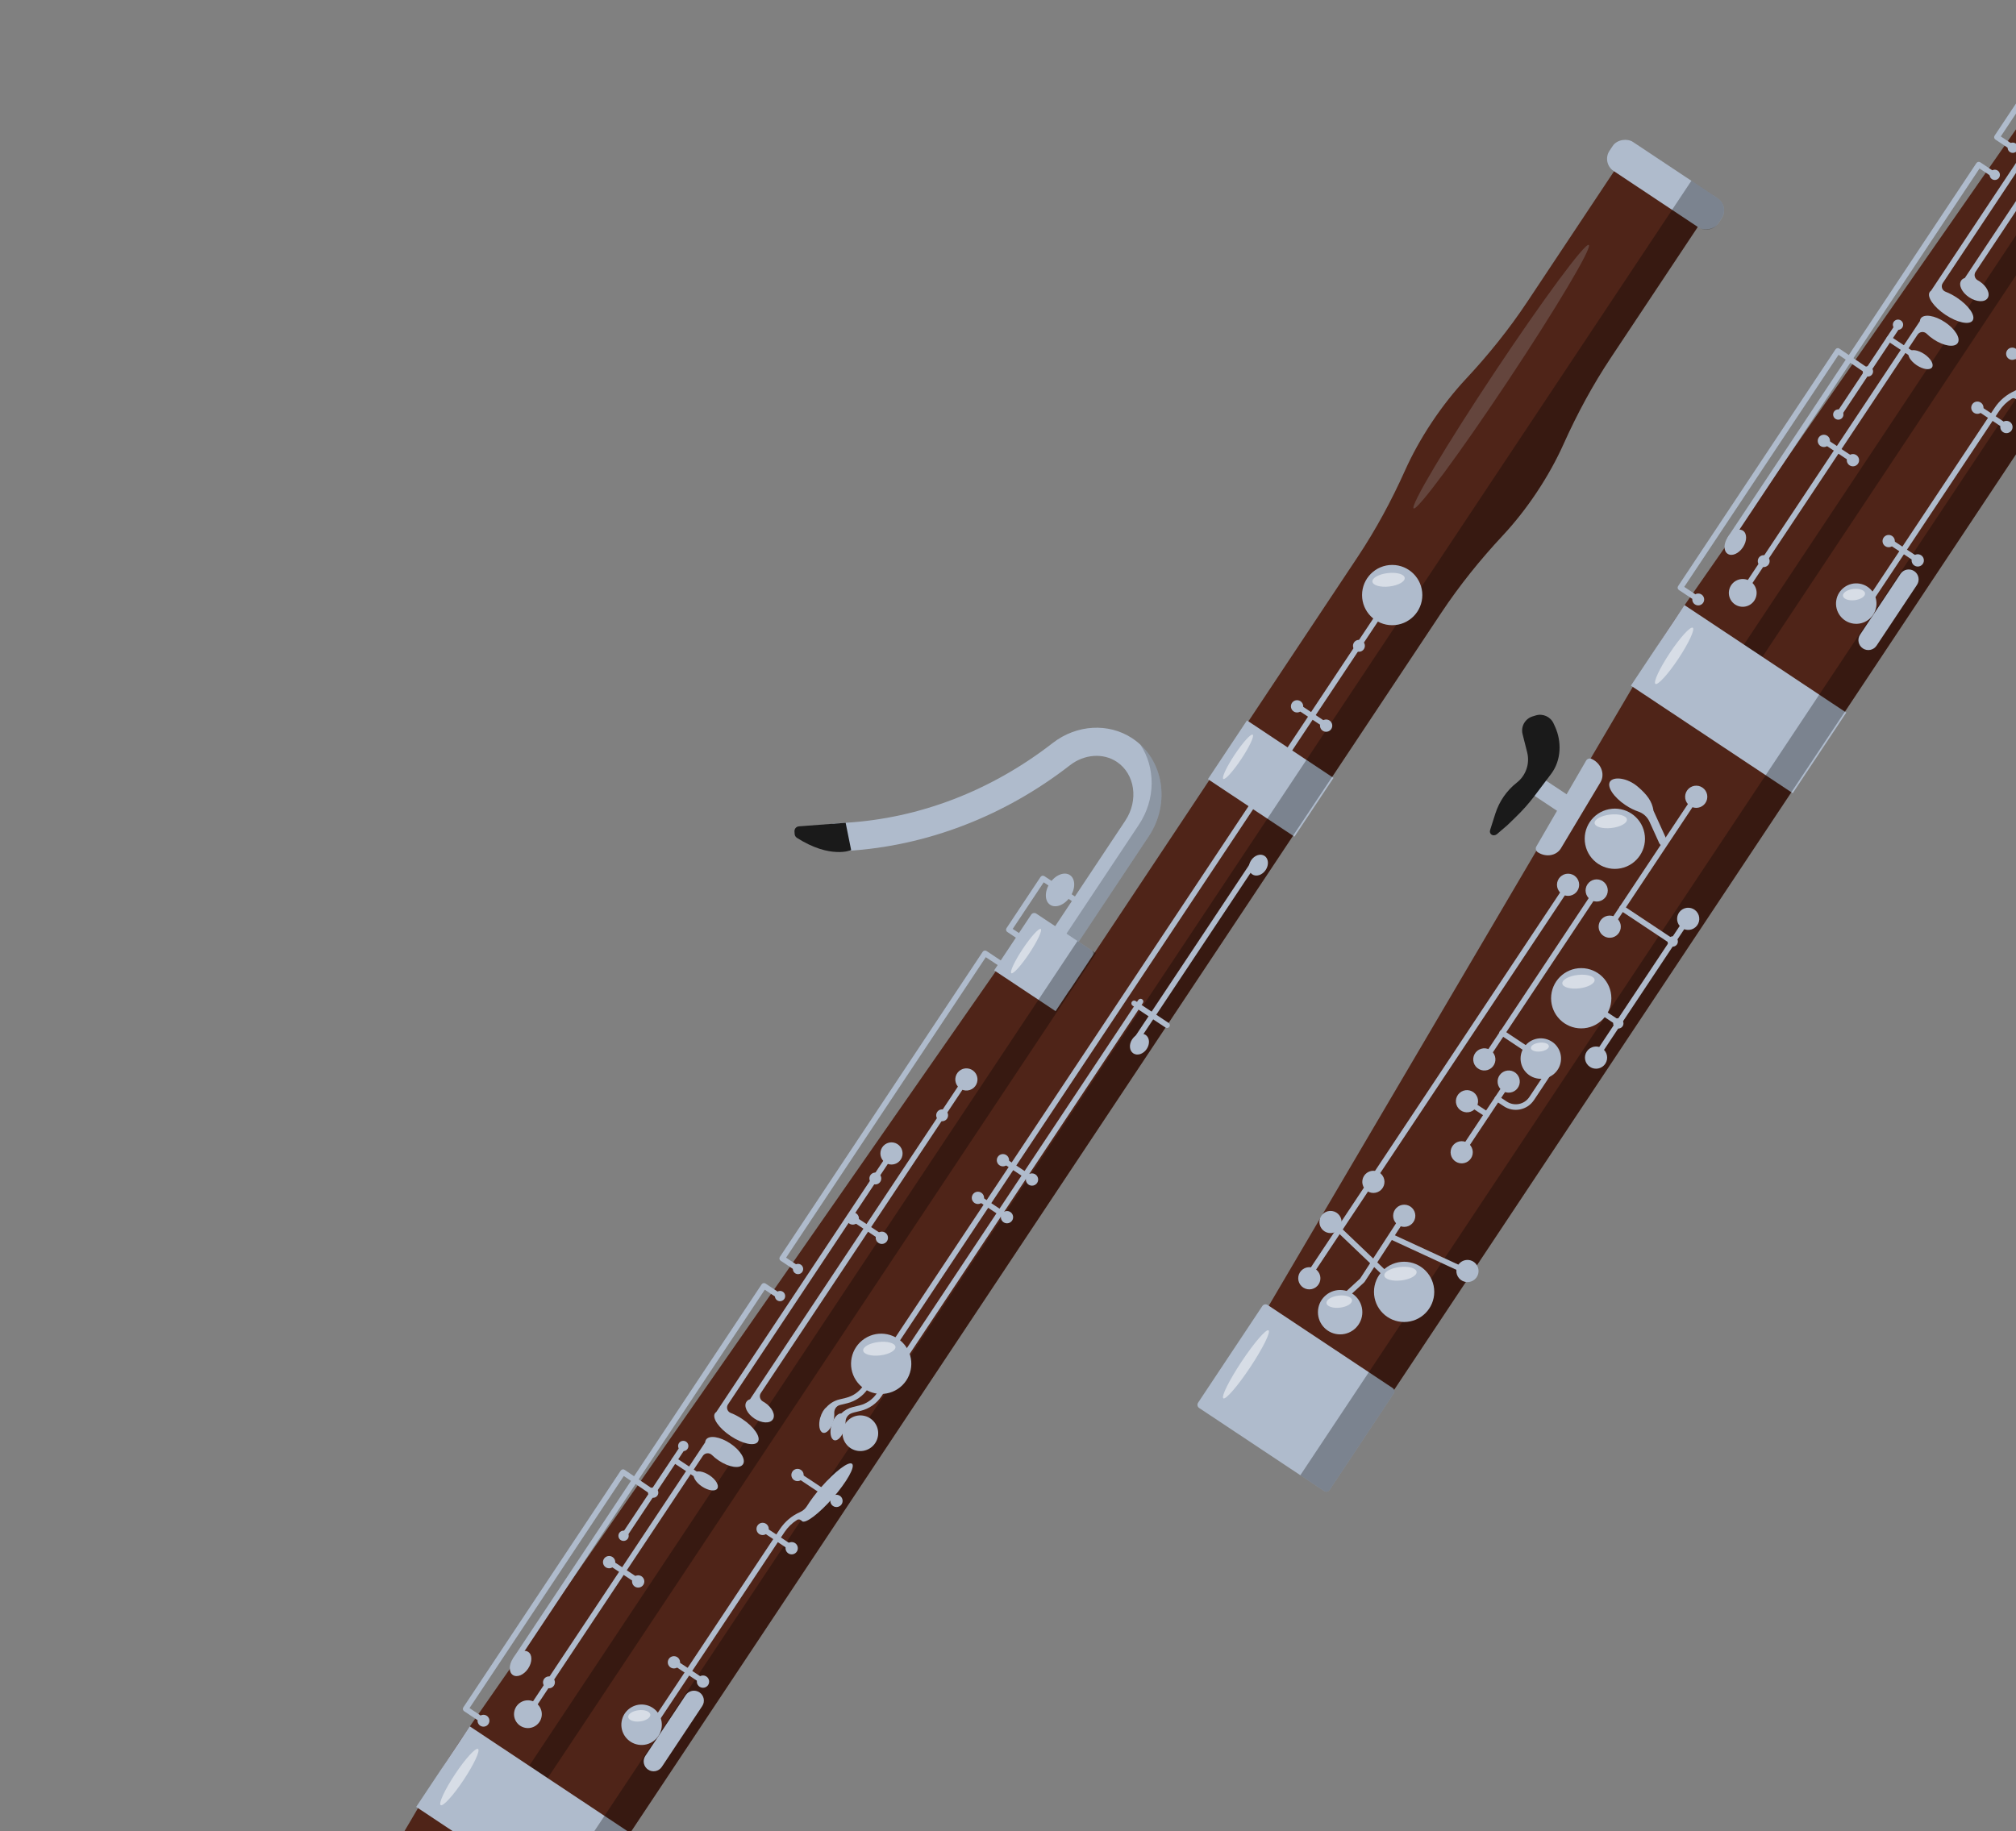<?xml version="1.0" encoding="UTF-8"?>
<svg xmlns="http://www.w3.org/2000/svg" xmlns:xlink="http://www.w3.org/1999/xlink" viewBox="0 0 657.6 597.49">
  <rect x="0" y="0" width="657.6" height="597.49" fill="#808080" stroke="none"/>
  <defs>
    <style>
      .cls-1 {
        isolation: isolate;
      }

      .cls-2 {
        opacity: .3;
      }

      .cls-2, .cls-3, .cls-4, .cls-5, .cls-6, .cls-7, .cls-8, .cls-9 {
        stroke-width: 0px;
      }

      .cls-3 {
        fill: #fff;
        opacity: .5;
      }

      .cls-4 {
        fill: #1a1a1a;
      }

      .cls-5 {
        fill: none;
      }

      .cls-6, .cls-7 {
        opacity: .2;
      }

      .cls-7 {
        fill: #bdccd4;
      }

      .cls-10 {
        clip-path: url(#clippath);
      }

      .cls-11 {
        mix-blend-mode: overlay;
      }

      .cls-8 {
        fill: #afbbcc;
      }

      .cls-9 {
        fill: #4f2418;
      }
    </style>
    <clipPath id="clippath">
      <rect class="cls-5" y="0" width="657.6" height="597.49" rx="20.47" ry="20.47"/>
    </clipPath>
  </defs>
  <g class="cls-1">
    <g id="Layer_2" data-name="Layer 2">
      <g id="Camada_1" data-name="Camada 1">
        <g class="cls-11">
          <g class="cls-10">
            <g>
              <g>
                <path class="cls-8" d="m350.37,309.48l24.34-36.63c7.22-10.86,4.83-25.2-5.33-31.95-7.75-5.15-18.21-4.54-26.01,1.52-20.04,15.56-43.39,24.56-67.54,26.01l-3.5.21c-2.53.15-4.46,2.33-4.31,4.86h0c.15,2.53,2.33,4.46,4.86,4.31l3.5-.21c12.88-.78,25.68-3.58,38.02-8.33,12.32-4.74,23.97-11.34,34.6-19.6,4.68-3.64,10.83-4.09,15.29-1.12,5.94,3.95,7.18,12.57,2.76,19.21l-24.34,36.63,7.65,5.08Z"/>
                <path class="cls-4" d="m275.84,268.43l1.8,8.92s-6.75,2.98-17.7-4.01c-.42-.27-.69-.72-.73-1.22l-.06-.86c-.06-.85.58-1.59,1.44-1.66l15.26-1.17Z"/>
                <path class="cls-6" d="m347.15,305.7l24.34-36.63c5.54-8.34,5.42-18.72.47-26.15,7.94,7.31,9.32,20.05,2.75,29.93l-24.34,36.63-7.65-5.08.75-1.14,3.68,2.44Z"/>
              </g>
              <g>
                <path class="cls-9" d="m16.7,793.36l16.39,10.89,318.46-479.16-22.19-14.75-175.39,251.86c-5.71,8.2-11.1,16.61-16.16,25.22l-15.35,26.09-17.56,29.87-88.21,149.99Z"/>
                <path class="cls-9" d="m30.32,802.41l27.31,18.15L470.11,199.94c5.95-8.95,12.69-17.33,20.05-25.21,3.84-4.12,7.62-8.88,11.13-14.16s6.44-10.6,8.74-15.74c4.41-9.83,9.53-19.3,15.48-28.24l30.44-45.8-27.31-18.15-30.44,45.8c-5.95,8.95-12.69,17.33-20.05,25.21-3.84,4.12-7.62,8.88-11.13,14.16-3.51,5.28-6.44,10.6-8.74,15.74-4.41,9.83-9.53,19.3-15.48,28.24L30.32,802.41Z"/>
                <rect class="cls-8" x="402.98" y="237.06" width="23.02" height="33.89" transform="translate(855.47 49.4) rotate(123.61)"/>
                <path class="cls-8" d="m330.37,301.63h21.81v24.06h-21.81c-.67,0-1.21-.54-1.21-1.21v-21.64c0-.67.54-1.21,1.21-1.21Z" transform="translate(790.47 203.55) rotate(123.61)"/>
                <rect class="cls-8" x="537.6" y="38.86" width="11.38" height="42.68" rx="4.75" ry="4.75" transform="translate(192.43 479.36) rotate(-56.39)"/>
                <rect class="cls-2" x="95.86" y="444.03" width="332.94" height="7.24" transform="translate(780.36 476.96) rotate(123.61)"/>
                <rect class="cls-8" x="155.1" y="562.21" width="31.56" height="63.38" transform="translate(760.09 780.33) rotate(123.61)"/>
                <path class="cls-2" d="m27.92,847.09l7.79,5.18c.58.38,1.35.23,1.74-.35l20.95-31.52c.24-.36.27-.79.11-1.17L470.11,199.94c5.95-8.95,12.69-17.33,20.05-25.21,3.84-4.12,7.62-8.88,11.13-14.16s6.44-10.6,8.74-15.74c4.41-9.83,9.53-19.3,15.48-28.24l28.29-42.57.17.11c2.18,1.45,5.13.86,6.58-1.33l1.04-1.57c1.45-2.18.86-5.13-1.33-6.58l-8.54-5.68L27.92,847.09Z"/>
              </g>
              <circle class="cls-8" cx="287.44" cy="444.93" r="9.83" transform="translate(-196.9 230.45) rotate(-33.25)"/>
              <circle class="cls-8" cx="172.2" cy="559.21" r="4.53" transform="translate(-412.9 564.52) rotate(-73.4)"/>
              <path class="cls-8" d="m228.99,484.98c2.08,1.38,4.32,1.69,4.99.67.67-1.01-.47-2.95-2.55-4.34-2.08-1.38-4.32-1.69-4.99-.67-.67,1.01.47,2.95,2.55,4.34Z"/>
              <path class="cls-8" d="m221.94,473.15c.77.51,1.82.3,2.33-.47.51-.77.3-1.82-.47-2.33-.77-.51-1.82-.3-2.33.47-.51.77-.3,1.82.47,2.33Z"/>
              <path class="cls-8" d="m253.51,424.24c.77.51,1.82.3,2.33-.47.51-.77.3-1.82-.47-2.33-.77-.51-1.82-.3-2.33.47-.51.77-.3,1.82.47,2.33Z"/>
              <path class="cls-8" d="m259.38,415.41c.77.51,1.82.3,2.33-.47.51-.77.3-1.82-.47-2.33-.77-.51-1.82-.3-2.33.47-.51.77-.3,1.82.47,2.33Z"/>
              <path class="cls-8" d="m284.45,386.1c.89.59,2.1.35,2.69-.54.59-.89.35-2.1-.54-2.69-.89-.59-2.1-.35-2.69.54s-.35,2.1.54,2.69Z"/>
              <path class="cls-8" d="m306.24,365.48c.89.59,2.1.35,2.69-.54.59-.89.35-2.1-.54-2.69-.89-.59-2.1-.35-2.69.54-.59.89-.35,2.1.54,2.69Z"/>
              <circle class="cls-8" cx="443.27" cy="210.7" r="1.94"/>
              <path class="cls-8" d="m177.99,550.48c.89.59,2.1.35,2.69-.54.59-.89.35-2.1-.54-2.69-.89-.59-2.1-.35-2.69.54-.59.89-.35,2.1.54,2.69Z"/>
              <path class="cls-8" d="m156.63,563c.89.59,2.1.35,2.69-.54s.35-2.1-.54-2.69c-.89-.59-2.1-.35-2.69.54-.59.89-.35,2.1.54,2.69Z"/>
              <path class="cls-8" d="m212.13,488.37c.77.51,1.82.3,2.33-.47.51-.77.3-1.82-.47-2.33-.77-.51-1.82-.3-2.33.47-.51.77-.3,1.82.47,2.33Z"/>
              <path class="cls-8" d="m202.47,502.45c.77.51,1.82.3,2.33-.47.51-.77.3-1.82-.47-2.33-.77-.51-1.82-.3-2.33.47-.51.77-.3,1.82.47,2.33Z"/>
              <ellipse class="cls-8" cx="345.77" cy="290.33" rx="5.82" ry="3.99" transform="translate(-87.42 417.6) rotate(-56.39)"/>
              <circle class="cls-8" cx="290.79" cy="376.33" r="3.62" transform="translate(-164.93 240.31) rotate(-35.69)"/>
              <circle class="cls-8" cx="315.22" cy="352.19" r="3.62" transform="translate(-153.78 293.58) rotate(-41.05)"/>
              <ellipse class="cls-8" cx="410.48" cy="282.24" rx="3.62" ry="2.85" transform="translate(-51.79 467.88) rotate(-56.39)"/>
              <ellipse class="cls-8" cx="371.67" cy="340.63" rx="3.62" ry="2.85" transform="translate(-117.74 461.63) rotate(-56.39)"/>
              <path class="cls-8" d="m167.3,546.48c1.37.91,3.6-.04,4.98-2.12,1.38-2.08,1.4-4.51.03-5.42-1.37-.91-3.6.04-4.98,2.12-1.38,2.08-1.4,4.51-.03,5.42Z"/>
              <circle class="cls-8" cx="280.62" cy="467.58" r="5.82" transform="translate(-220.74 682.07) rotate(-82.19)"/>
              <circle class="cls-8" cx="209.29" cy="562.74" r="6.6" transform="translate(-379.27 681.38) rotate(-81)"/>
              <path class="cls-8" d="m215.88,576.44l13.18-19.83c.99-1.49.58-3.49-.9-4.48h0c-1.49-.99-3.49-.59-4.48.9l-13.18,19.83c-.99,1.49-.58,3.49.9,4.48h0c1.49.99,3.49.59,4.48-.9Z"/>
              <path class="cls-8" d="m243.48,457.33c.27-.4.68-.68,1.18-.83l69.18-104.08c.27-.41.82-.57,1.24-.32.45.27.58.85.29,1.28l-67.19,101.09c-.63.95-.3,2.22.71,2.78.21.11.41.24.62.37,2.38,1.58,3.54,4.02,2.59,5.45-.95,1.43-3.65,1.3-6.03-.28s-3.54-4.02-2.59-5.45Z"/>
              <path class="cls-8" d="m233.22,461.08c.11-.17.26-.3.43-.42l56.35-84.79c.27-.41.82-.57,1.24-.32.45.27.58.85.29,1.28l-54.06,81.34c-.68,1.02-.23,2.39.92,2.82,1.17.45,2.44,1.1,3.69,1.93,3.87,2.57,6.17,5.91,5.14,7.45-1.03,1.55-5,.72-8.86-1.85-3.87-2.57-6.17-5.91-5.14-7.45Z"/>
              <path class="cls-8" d="m171.45,558.69l58.56-88.11c.02-.33.11-.63.28-.88,1.03-1.55,4.56-1.01,7.89,1.21,3.33,2.21,5.2,5.26,4.17,6.81-1.03,1.55-4.56,1.01-7.89-1.21-.84-.56-1.59-1.18-2.23-1.81-.86-.86-2.29-.74-2.97.28l-56.32,84.74c-.31.47-.98.55-1.4.13-.31-.31-.33-.79-.09-1.15Z"/>
              <path class="cls-8" d="m254.51,423.04c.28-.42.16-.98-.25-1.26l-4.55-3.03c-.42-.28-.98-.16-1.26.25l-80.98,121.84c-.28.42-.16.98.25,1.26s.98.16,1.26-.25l80.48-121.08,3.8,2.53c.42.28.98.16,1.26-.25Z"/>
              <g>
                <path class="cls-8" d="m209.01,516.43c.28-.42.16-.98-.25-1.26l-9.7-6.44c-.42-.28-.98-.16-1.26.25-.28.42-.16.98.25,1.26l9.7,6.44c.42.28.98.16,1.26-.25Z"/>
                <path class="cls-8" d="m197.58,511.32c.92.61,2.17.36,2.78-.56.61-.92.36-2.17-.56-2.78-.92-.61-2.17-.36-2.78.56-.61.92-.36,2.17.56,2.78Z"/>
                <path class="cls-8" d="m207.06,517.62c.92.61,2.17.36,2.78-.56.61-.92.36-2.17-.56-2.78-.92-.61-2.17-.36-2.78.56s-.36,2.17.56,2.78Z"/>
              </g>
              <g>
                <path class="cls-8" d="m230.15,549.12c.28-.42.16-.98-.25-1.26l-9.7-6.44c-.42-.28-.98-.16-1.26.25-.28.42-.16.98.25,1.26l9.7,6.44c.42.28.98.16,1.26-.25Z"/>
                <path class="cls-8" d="m218.72,544c.92.61,2.17.36,2.78-.56s.36-2.17-.56-2.78c-.92-.61-2.17-.36-2.78.56-.61.92-.36,2.17.56,2.78Z"/>
                <path class="cls-8" d="m228.2,550.3c.92.61,2.17.36,2.78-.56.61-.92.36-2.17-.56-2.78-.92-.61-2.17-.36-2.78.56-.61.92-.36,2.17.56,2.78Z"/>
              </g>
              <g>
                <path class="cls-8" d="m259.08,505.6c.28-.42.16-.98-.25-1.26l-9.7-6.44c-.42-.28-.98-.16-1.26.25s-.16.98.25,1.26l9.7,6.44c.42.28.98.16,1.26-.25Z"/>
                <path class="cls-8" d="m247.65,500.48c.92.61,2.17.36,2.78-.56.61-.92.36-2.17-.56-2.78-.92-.61-2.17-.36-2.78.56-.61.92-.36,2.17.56,2.78Z"/>
                <path class="cls-8" d="m257.13,506.78c.92.61,2.17.36,2.78-.56s.36-2.17-.56-2.78-2.17-.36-2.78.56c-.61.92-.36,2.17.56,2.78Z"/>
              </g>
              <g>
                <path class="cls-8" d="m273.69,490.15c.28-.42.16-.98-.25-1.26l-13.03-8.66c-.42-.28-.98-.16-1.26.25s-.16.98.25,1.26l13.03,8.66c.42.28.98.16,1.26-.25Z"/>
                <path class="cls-8" d="m259.03,482.89c.92.61,2.17.36,2.78-.56s.36-2.17-.56-2.78-2.17-.36-2.78.56-.36,2.17.56,2.78Z"/>
                <path class="cls-8" d="m271.74,491.34c.92.61,2.17.36,2.78-.56s.36-2.17-.56-2.78-2.17-.36-2.78.56-.36,2.17.56,2.78Z"/>
              </g>
              <g>
                <path class="cls-8" d="m329.31,397.59c.28-.42.16-.98-.25-1.26l-9.7-6.44c-.42-.28-.98-.16-1.26.25-.28.42-.16.98.25,1.26l9.7,6.44c.42.28.98.16,1.26-.25Z"/>
                <path class="cls-8" d="m317.88,392.47c.92.61,2.17.36,2.78-.56s.36-2.17-.56-2.78-2.17-.36-2.78.56c-.61.92-.36,2.17.56,2.78Z"/>
                <path class="cls-8" d="m327.36,398.77c.92.61,2.17.36,2.78-.56.61-.92.36-2.17-.56-2.78-.92-.61-2.17-.36-2.78.56-.61.92-.36,2.17.56,2.78Z"/>
              </g>
              <g>
                <path class="cls-8" d="m337.48,385.31c.28-.42.16-.98-.25-1.26l-9.7-6.44c-.42-.28-.98-.16-1.26.25s-.16.98.25,1.26l9.7,6.44c.42.28.98.16,1.26-.25Z"/>
                <path class="cls-8" d="m326.04,380.19c.92.61,2.17.36,2.78-.56.61-.92.36-2.17-.56-2.78-.92-.61-2.17-.36-2.78.56-.61.92-.36,2.17.56,2.78Z"/>
                <path class="cls-8" d="m335.52,386.49c.92.61,2.17.36,2.78-.56s.36-2.17-.56-2.78c-.92-.61-2.17-.36-2.78.56-.61.92-.36,2.17.56,2.78Z"/>
              </g>
              <g>
                <path class="cls-8" d="m433.41,237.22c.28-.42.16-.98-.25-1.26l-9.7-6.44c-.42-.28-.98-.16-1.26.25s-.16.98.25,1.26l9.7,6.44c.42.28.98.16,1.26-.25Z"/>
                <path class="cls-8" d="m421.98,232.11c.92.61,2.17.36,2.78-.56s.36-2.17-.56-2.78-2.17-.36-2.78.56-.36,2.17.56,2.78Z"/>
                <path class="cls-8" d="m431.46,238.41c.92.61,2.17.36,2.78-.56.61-.92.36-2.17-.56-2.78-.92-.61-2.17-.36-2.78.56s-.36,2.17.56,2.78Z"/>
              </g>
              <g>
                <path class="cls-8" d="m288.5,404.32c.28-.42.16-.98-.25-1.26l-9.7-6.44c-.42-.28-.98-.16-1.26.25s-.16.98.25,1.26l9.7,6.44c.42.28.98.16,1.26-.25Z"/>
                <path class="cls-8" d="m277.06,399.2c.92.61,2.17.36,2.78-.56.61-.92.36-2.17-.56-2.78-.92-.61-2.17-.36-2.78.56-.61.92-.36,2.17.56,2.78Z"/>
                <path class="cls-8" d="m286.54,405.5c.92.61,2.17.36,2.78-.56s.36-2.17-.56-2.78-2.17-.36-2.78.56-.36,2.17.56,2.78Z"/>
              </g>
              <path class="cls-8" d="m204.21,501.69l19.02-28.61c.28-.42.16-.98-.25-1.26-.42-.28-.98-.16-1.26.25l-19.02,28.61c-.28.42-.16.98.25,1.26.42.28.98.16,1.26-.25Z"/>
              <path class="cls-8" d="m229.13,482.43c.28-.42.16-.98-.25-1.26l-8.4-5.58c-.42-.28-.98-.16-1.26.25s-.16.98.25,1.26l8.4,5.58c.42.28.98.16,1.26-.25Z"/>
              <path class="cls-8" d="m213.82,487.47c.27-.41.17-.97-.24-1.25l-9.84-6.69c-.2-.14-.45-.19-.68-.14-.24.05-.45.19-.58.39l-51.34,77.24c-.28.42-.16.98.25,1.26l4.2,2.79c.42.28.98.16,1.26-.25.28-.42.16-.98-.25-1.26l-3.45-2.29,50.33-75.72,9.08,6.18c.41.28.98.17,1.26-.24,0,0,0,0,0,0Z"/>
              <path class="cls-8" d="m267.57,462.49c.43-1.53,1.19-2.76,1.99-3.38,1.09-1.22,2.54-2.13,4.22-2.54l2.14-.52c2.33-.57,4.37-1.99,5.69-3.99l171.72-258.37c.27-.41.82-.57,1.24-.32.45.27.58.85.29,1.28l-171.75,258.41c-1.58,2.38-4,4.07-6.77,4.75l-2.14.52c-.11.03-.23.06-.34.09-1.12.34-1.8,1.45-1.73,2.62.05.78-.05,1.7-.31,2.64-.68,2.41-2.18,4.09-3.36,3.76-1.18-.33-1.58-2.55-.91-4.96Z"/>
              <path class="cls-8" d="m271.23,464.92c.64-2.29,2.03-3.92,3.18-3.79,1.03-.99,2.32-1.73,3.79-2.09l2.14-.52c2.33-.57,4.37-1.99,5.69-3.99l85.23-128.24c.27-.41.82-.57,1.24-.32.45.27.58.85.29,1.28l-85.26,128.28c-1.58,2.38-4,4.07-6.77,4.75l-2.14.52c-.36.09-.71.21-1.04.35-1.07.46-1.77,1.54-1.76,2.7,0,.69-.1,1.47-.33,2.26-.68,2.41-2.18,4.09-3.36,3.76-1.18-.33-1.58-2.55-.91-4.96Z"/>
              <path class="cls-8" d="m381.44,334.99c.28-.42.16-.98-.25-1.26l-10.74-7.14c-.42-.28-.98-.16-1.26.25-.28.42-.16.98.25,1.26l10.74,7.14c.42.28.98.16,1.26-.25Z"/>
              <path class="cls-8" d="m371.09,340.19l38.77-58.33c.28-.42.16-.98-.25-1.26-.42-.28-.98-.16-1.26.25l-38.77,58.33c-.28.42-.16.98.25,1.26.42.28.98.16,1.26-.25Z"/>
              <path class="cls-8" d="m211.13,563.96l43.27-65.1c1.62-2.44,3.91-4.37,6.59-5.55h0c.92-.41,1.7-1.09,2.23-1.95,1.13-1.82,2.72-3.95,4.61-6.13,4.51-5.17,9.03-8.6,10.11-7.66,1.08.94-1.7,5.89-6.21,11.06-4.51,5.17-9.03,8.6-10.11,7.66-.02-.02-.05-.04-.07-.07-.39-.48-1.04-.67-1.57-.34-1.62,1.02-3.01,2.37-4.08,3.98l-43.26,65.08c-.24.36-.7.52-1.1.36-.55-.22-.73-.88-.42-1.34Z"/>
              <path class="cls-8" d="m352.66,294.91c.28-.42.16-.98-.25-1.26l-11.73-7.8c-.42-.28-.98-.16-1.26.25l-11.1,16.7c-.28.42-.16.98.25,1.26l5.87,3.9c.42.28.98.16,1.26-.25.28-.42.16-.98-.25-1.26l-5.11-3.4,10.1-15.19,10.98,7.3c.42.28.98.16,1.26-.25Z"/>
              <path class="cls-8" d="m328.09,315.54c.28-.42.16-.98-.25-1.26l-6.03-4.01c-.42-.28-.98-.16-1.26.25l-66.16,99.54c-.28.42-.16.98.25,1.26l5.28,3.51c.42.28.98.16,1.26-.25.28-.42.16-.98-.25-1.26l-4.52-3.01,65.15-98.03,5.28,3.51c.42.28.98.16,1.26-.25Z"/>
              <circle class="cls-8" cx="454.12" cy="194.14" r="9.83"/>
              <ellipse class="cls-7" cx="489.68" cy="122.88" rx="51.61" ry="2.59" transform="translate(116.29 462.69) rotate(-56.39)"/>
              <path class="cls-3" d="m453.19,191.34c2.91-.34,5.15-1.59,5.01-2.8-.14-1.21-2.61-1.91-5.52-1.57-2.91.34-5.15,1.59-5.01,2.8.14,1.21,2.61,1.91,5.52,1.57Z"/>
              <path class="cls-3" d="m404.9,247.63c2.65-3.99,4.31-7.54,3.72-7.93-.59-.4-3.22,2.52-5.87,6.5-2.65,3.99-4.31,7.54-3.72,7.93.59.4,3.22-2.52,5.87-6.5Z"/>
              <path class="cls-3" d="m335.76,311.01c2.65-3.99,4.31-7.54,3.72-7.93s-3.22,2.52-5.87,6.5c-2.65,3.99-4.31,7.54-3.72,7.93.59.4,3.22-2.52,5.87-6.5Z"/>
              <path class="cls-3" d="m151.24,580.69c3.36-5.06,5.46-9.57,4.69-10.09-.77-.51-4.13,3.17-7.49,8.23-3.36,5.06-5.46,9.57-4.69,10.09.77.51,4.13-3.17,7.49-8.23Z"/>
              <path class="cls-3" d="m287.08,442.2c2.91-.34,5.15-1.59,5.01-2.8-.14-1.21-2.61-1.91-5.52-1.57-2.91.34-5.15,1.59-5.01,2.8.14,1.21,2.61,1.91,5.52,1.57Z"/>
              <path class="cls-3" d="m208.74,561.62c1.99-.23,3.51-1.24,3.39-2.25s-1.83-1.64-3.82-1.41c-1.99.23-3.51,1.24-3.39,2.25.12,1.01,1.83,1.64,3.82,1.41Z"/>
            </g>
            <g>
              <g>
                <path class="cls-9" d="m412.94,427.55l16.39,10.89L747.8-40.72l-22.19-14.75-175.39,251.86c-5.71,8.2-11.1,16.61-16.16,25.22l-15.35,26.09-17.56,29.87-88.21,149.99Z"/>
                <path class="cls-9" d="m426.56,436.6l27.31,18.15L866.35-165.87c5.95-8.95,12.69-17.33,20.05-25.21,3.84-4.12,7.62-8.88,11.13-14.16,3.51-5.28,6.44-10.6,8.74-15.74,4.41-9.83,9.53-19.3,15.48-28.24l30.44-45.8-27.31-18.15-30.44,45.8c-5.95,8.95-12.69,17.33-20.05,25.21-3.84,4.12-7.62,8.88-11.13,14.16-3.51,5.28-6.44,10.6-8.74,15.74-4.41,9.83-9.53,19.3-15.48,28.24L426.56,436.6Z"/>
                <path class="cls-8" d="m391.16,459.36l40.79,27.11c.58.38,1.35.23,1.74-.35l20.95-31.52c.24-.36.27-.79.11-1.17-.09-.22-.25-.42-.46-.57l-40.79-27.11c-.58-.38-1.35-.23-1.74.35l-20.95,31.52c-.38.58-.23,1.35.35,1.74Z"/>
                <rect class="cls-2" x="492.1" y="78.23" width="332.94" height="7.24" transform="translate(1091.28 -421.32) rotate(123.61)"/>
                <rect class="cls-8" x="551.34" y="196.41" width="31.56" height="63.38" transform="translate(1071 -117.96) rotate(123.61)"/>
                <path class="cls-2" d="m424.16,481.29l7.79,5.18c.58.38,1.35.23,1.74-.35l20.95-31.52c.24-.36.27-.79.11-1.17L866.35-165.87c5.95-8.95,12.69-17.33,20.05-25.21,3.84-4.12,7.62-8.88,11.13-14.16,3.51-5.28,6.44-10.6,8.74-15.74,4.41-9.83,9.53-19.3,15.48-28.24l28.29-42.57.17.11c2.18,1.45,5.13.86,6.58-1.33l1.04-1.57c1.45-2.18.86-5.13-1.33-6.58l-8.54-5.68L424.16,481.29Z"/>
              </g>
              <circle class="cls-8" cx="515.78" cy="325.68" r="9.83"/>
              <circle class="cls-8" cx="526.75" cy="273.64" r="9.83" transform="translate(-43.67 109.42) rotate(-11.39)"/>
              <circle class="cls-8" cx="458.01" cy="421.47" r="9.83"/>
              <circle class="cls-8" cx="437.14" cy="428.1" r="7.24"/>
              <circle class="cls-8" cx="502.57" cy="345.32" r="6.6" transform="translate(-20.7 658.38) rotate(-65.38)"/>
              <circle class="cls-8" cx="568.43" cy="193.4" r="4.53" transform="translate(220.73 682.92) rotate(-73.4)"/>
              <path class="cls-8" d="m625.23,119.17c2.08,1.38,4.32,1.69,4.99.67.67-1.01-.47-2.95-2.55-4.34-2.08-1.38-4.32-1.69-4.99-.67-.67,1.01.47,2.95,2.55,4.34Z"/>
              <path class="cls-8" d="m618.18,107.34c.77.51,1.82.3,2.33-.47.51-.77.3-1.82-.47-2.33-.77-.51-1.82-.3-2.33.47-.51.77-.3,1.82.47,2.33Z"/>
              <path class="cls-8" d="m526.95,335.28c.77.51,1.82.3,2.33-.47.51-.77.3-1.82-.47-2.33-.77-.51-1.82-.3-2.33.47-.51.77-.3,1.82.47,2.33Z"/>
              <path class="cls-8" d="m544.7,308.56c.77.51,1.82.3,2.33-.47.51-.77.3-1.82-.47-2.33-.77-.51-1.82-.3-2.33.47-.51.77-.3,1.82.47,2.33Z"/>
              <path class="cls-8" d="m649.75,58.44c.77.51,1.82.3,2.33-.47.51-.77.3-1.82-.47-2.33-.77-.51-1.82-.3-2.33.47-.51.77-.3,1.82.47,2.33Z"/>
              <path class="cls-8" d="m655.62,49.6c.77.51,1.82.3,2.33-.47.51-.77.3-1.82-.47-2.33-.77-.51-1.82-.3-2.33.47-.51.77-.3,1.82.47,2.33Z"/>
              <path class="cls-8" d="m574.23,184.68c.89.59,2.1.35,2.69-.54.59-.89.35-2.1-.54-2.69-.89-.59-2.1-.35-2.69.54-.59.89-.35,2.1.54,2.69Z"/>
              <path class="cls-8" d="m552.87,197.19c.89.59,2.1.35,2.69-.54s.35-2.1-.54-2.69c-.89-.59-2.1-.35-2.69.54-.59.89-.35,2.1.54,2.69Z"/>
              <path class="cls-8" d="m608.37,122.57c.77.51,1.82.3,2.33-.47.51-.77.3-1.82-.47-2.33-.77-.51-1.82-.3-2.33.47-.51.77-.3,1.82.47,2.33Z"/>
              <path class="cls-8" d="m598.7,136.64c.77.51,1.82.3,2.33-.47.51-.77.3-1.82-.47-2.33-.77-.51-1.82-.3-2.33.47-.51.77-.3,1.82.47,2.33Z"/>
              <circle class="cls-8" cx="553.28" cy="259.9" r="3.62" transform="translate(-24.9 458.34) rotate(-44.1)"/>
              <circle class="cls-8" cx="525.07" cy="302.35" r="3.62" transform="translate(-77.77 363.09) rotate(-35.69)"/>
              <path class="cls-8" d="m518.82,293.53c1.67,1.11,3.91.65,5.02-1.01,1.11-1.67.65-3.91-1.01-5.02-1.67-1.11-3.91-.65-5.02,1.01-1.11,1.67-.65,3.91,1.01,5.02Z"/>
              <circle class="cls-8" cx="511.49" cy="288.66" r="3.62"/>
              <circle class="cls-8" cx="484.16" cy="345.67" r="3.62" transform="translate(-79.1 154.26) rotate(-16.76)"/>
              <circle class="cls-8" cx="492.14" cy="352.83" r="3.62" transform="translate(-42.36 68.22) rotate(-7.6)"/>
              <circle class="cls-8" cx="476.82" cy="375.89" r="3.62" transform="translate(-10.72 14.01) rotate(-1.66)"/>
              <circle class="cls-8" cx="478.52" cy="359.31" r="3.62" transform="translate(-118.32 402.56) rotate(-41.05)"/>
              <circle class="cls-8" cx="427.08" cy="417.07" r="3.62" transform="translate(-163.1 327.46) rotate(-35.69)"/>
              <circle class="cls-8" cx="447.99" cy="385.61" r="3.62" transform="translate(-140.83 333.75) rotate(-35.69)"/>
              <circle class="cls-8" cx="434.01" cy="398.69" r="3.62" transform="translate(-23.23 770.51) rotate(-81.69)"/>
              <circle class="cls-8" cx="478.67" cy="414.7" r="3.62" transform="translate(-154.65 416.28) rotate(-41.05)"/>
              <circle class="cls-8" cx="458.05" cy="396.65" r="3.62"/>
              <circle class="cls-8" cx="550.68" cy="299.8" r="3.62" transform="translate(-61.5 435.32) rotate(-41.05)"/>
              <path class="cls-8" d="m518.61,348.06c1.67,1.11,3.91.65,5.02-1.01,1.11-1.67.65-3.91-1.01-5.02-1.67-1.11-3.91-.65-5.02,1.01-1.11,1.67-.65,3.91,1.01,5.02Z"/>
              <path class="cls-8" d="m563.54,180.68c1.37.91,3.6-.04,4.98-2.12,1.38-2.08,1.4-4.51.03-5.42-1.37-.91-3.6.04-4.98,2.12-1.38,2.08-1.4,4.51-.03,5.42Z"/>
              <circle class="cls-8" cx="605.53" cy="196.94" r="6.6" transform="translate(316.25 764.19) rotate(-81)"/>
              <path class="cls-8" d="m612.12,210.64l13.18-19.83c.99-1.49.58-3.49-.9-4.48h0c-1.49-.99-3.49-.59-4.48.9l-13.18,19.83c-.99,1.49-.58,3.49.9,4.48h0c1.49.99,3.49.59,4.48-.9Z"/>
              <path class="cls-8" d="m501.78,278.15c2.58,1.58,5.78,1.02,7.27-1.21.04-.06.08-.12.12-.19l12.89-21.54c1.43-2.39.44-5.64-2.21-7.26-.22-.14-.45-.26-.68-.36-.66-.3-1.44-.05-1.8.58l-16.22,27.98c-.38.65-.17,1.47.45,1.89.06.04.12.08.18.12Z"/>
              <path class="cls-8" d="m639.72,91.53c.27-.4.68-.68,1.18-.83l69.18-104.08c.27-.41.82-.57,1.24-.32.45.27.58.85.29,1.28l-67.19,101.09c-.63.95-.3,2.22.71,2.78.21.11.41.24.62.37,2.38,1.58,3.54,4.02,2.59,5.45-.95,1.43-3.65,1.3-6.03-.28s-3.54-4.02-2.59-5.45Z"/>
              <path class="cls-8" d="m629.46,95.27c.11-.17.26-.3.43-.42l56.35-84.79c.27-.41.82-.57,1.24-.32.45.27.58.85.29,1.28l-54.06,81.34c-.68,1.02-.23,2.39.92,2.82,1.17.45,2.44,1.1,3.69,1.93,3.87,2.57,6.17,5.91,5.14,7.45-1.03,1.55-5,.72-8.86-1.85-3.87-2.57-6.17-5.91-5.14-7.45Z"/>
              <path class="cls-8" d="m567.69,192.88l58.56-88.11c.02-.33.11-.63.28-.88,1.03-1.55,4.56-1.01,7.89,1.21,3.33,2.21,5.2,5.26,4.17,6.81-1.03,1.55-4.56,1.01-7.89-1.21-.84-.56-1.59-1.18-2.23-1.81-.86-.86-2.29-.74-2.97.28l-56.32,84.74c-.31.47-.98.55-1.4.13-.31-.31-.33-.79-.09-1.15Z"/>
              <path class="cls-8" d="m650.75,57.24c.28-.42.16-.98-.25-1.26l-4.55-3.03c-.42-.28-.98-.16-1.26.25l-80.98,121.84c-.28.42-.16.98.25,1.26s.98.16,1.26-.25l80.48-121.08,3.8,2.53c.42.28.98.16,1.26-.25Z"/>
              <g>
                <path class="cls-8" d="m605.25,150.63c.28-.42.16-.98-.25-1.26l-9.7-6.44c-.42-.28-.98-.16-1.26.25-.28.42-.16.98.25,1.26l9.7,6.44c.42.28.98.16,1.26-.25Z"/>
                <path class="cls-8" d="m593.82,145.51c.92.61,2.17.36,2.78-.56.61-.92.36-2.17-.56-2.78-.92-.61-2.17-.36-2.78.56-.61.92-.36,2.17.56,2.78Z"/>
                <path class="cls-8" d="m603.3,151.81c.92.61,2.17.36,2.78-.56s.36-2.17-.56-2.78-2.17-.36-2.78.56-.36,2.17.56,2.78Z"/>
              </g>
              <g>
                <path class="cls-8" d="m626.39,183.31c.28-.42.16-.98-.25-1.26l-9.7-6.44c-.42-.28-.98-.16-1.26.25-.28.42-.16.98.25,1.26l9.7,6.44c.42.28.98.16,1.26-.25Z"/>
                <path class="cls-8" d="m614.96,178.2c.92.61,2.17.36,2.78-.56.61-.92.36-2.17-.56-2.78-.92-.61-2.17-.36-2.78.56-.61.92-.36,2.17.56,2.78Z"/>
                <path class="cls-8" d="m624.44,184.5c.92.61,2.17.36,2.78-.56.61-.92.36-2.17-.56-2.78-.92-.61-2.17-.36-2.78.56-.61.92-.36,2.17.56,2.78Z"/>
              </g>
              <g>
                <path class="cls-8" d="m655.32,139.79c.28-.42.16-.98-.25-1.26l-9.7-6.44c-.42-.28-.98-.16-1.26.25s-.16.98.25,1.26l9.7,6.44c.42.28.98.16,1.26-.25Z"/>
                <path class="cls-8" d="m643.89,134.68c.92.61,2.17.36,2.78-.56.61-.92.36-2.17-.56-2.78-.92-.61-2.17-.36-2.78.56-.61.92-.36,2.17.56,2.78Z"/>
                <path class="cls-8" d="m653.37,140.98c.92.61,2.17.36,2.78-.56s.36-2.17-.56-2.78-2.17-.36-2.78.56c-.61.92-.36,2.17.56,2.78Z"/>
              </g>
              <g>
                <path class="cls-8" d="m669.93,124.35c.28-.42.16-.98-.25-1.26l-13.03-8.66c-.42-.28-.98-.16-1.26.25s-.16.98.25,1.26l13.03,8.66c.42.28.98.16,1.26-.25Z"/>
                <path class="cls-8" d="m655.27,117.08c.92.61,2.17.36,2.78-.56s.36-2.17-.56-2.78-2.17-.36-2.78.56-.36,2.17.56,2.78Z"/>
              </g>
              <path class="cls-8" d="m600.45,135.88l19.02-28.61c.28-.42.16-.98-.25-1.26-.42-.28-.98-.16-1.26.25l-19.02,28.61c-.28.42-.16.98.25,1.26.42.28.98.16,1.26-.25Z"/>
              <path class="cls-8" d="m625.37,116.62c.28-.42.16-.98-.25-1.26l-8.4-5.58c-.42-.28-.98-.16-1.26.25s-.16.98.25,1.26l8.4,5.58c.42.28.98.16,1.26-.25Z"/>
              <path class="cls-8" d="m610.06,121.67c.27-.41.17-.97-.24-1.25l-9.84-6.69c-.2-.14-.45-.19-.68-.14-.24.05-.45.19-.58.39l-51.34,77.24c-.28.42-.16.98.25,1.26l4.2,2.79c.42.28.98.16,1.26-.25.28-.42.16-.98-.25-1.26l-3.45-2.29,50.33-75.72,9.08,6.18c.41.28.98.17,1.26-.24,0,0,0,0,0,0Z"/>
              <path class="cls-8" d="m607.36,198.16l43.27-65.1c1.62-2.44,3.91-4.37,6.59-5.55h0c.92-.41,1.7-1.09,2.23-1.95,1.13-1.82,2.72-3.95,4.61-6.13,4.51-5.17,9.03-8.6,10.11-7.66,1.08.94-1.7,5.89-6.21,11.06-4.51,5.17-9.03,8.6-10.11,7.66-.02-.02-.05-.04-.07-.07-.39-.48-1.04-.67-1.57-.34-1.62,1.02-3.01,2.37-4.08,3.98l-43.26,65.08c-.24.36-.7.52-1.1.36-.55-.22-.73-.88-.42-1.34Z"/>
              <path class="cls-8" d="m525.24,303.73l28.76-43.28c.28-.42.16-.98-.25-1.26s-.98-.16-1.26.25l-28.76,43.28c-.28.42-.16.98.25,1.26s.98.16,1.26-.25Z"/>
              <path class="cls-8" d="m541.22,275.06l-3.17-6.98c-.71-1.55-2.04-2.77-3.67-3.32-1.3-.43-2.72-1.13-4.12-2.06-3.91-2.6-6.19-6.06-5.08-7.72,1.1-1.66,5.51-1.35,9.08,1.7,3.07,2.62,4.62,4.8,5.08,7.72,0,0-.01.01-.02.02l4.39,9.66c.2.44.15.91-.09,1.27-.16.23-.39.42-.69.52-.67.21-1.42-.16-1.72-.82Z"/>
              <path class="cls-8" d="m521.31,345.39l29.3-44.09c.28-.42.16-.98-.25-1.26s-.98-.16-1.26.25l-29.3,44.09c-.28.42-.16.98.25,1.26.42.28.98.16,1.26-.25Z"/>
              <path class="cls-8" d="m485.03,346.24l36.51-54.94c.28-.42.16-.98-.25-1.26s-.98-.16-1.26.25l-36.51,54.94c-.28.42-.16.98.25,1.26s.98.16,1.26-.25Z"/>
              <path class="cls-8" d="m427.3,417.21l84.84-127.65c.28-.42.16-.98-.25-1.26-.42-.28-.98-.16-1.26.25l-84.84,127.65c-.28.42-.16.98.25,1.26s.98.16,1.26-.25Z"/>
              <path class="cls-8" d="m528.81,334.34c.28-.42.16-.98-.25-1.26l-12.28-8.16c-.42-.28-.98-.16-1.26.25-.28.42-.16.98.25,1.26l12.28,8.16c.42.28.98.16,1.26-.25Z"/>
              <path class="cls-8" d="m546.43,307.83c.28-.42.16-.98-.25-1.26l-16.59-11.03c-.42-.28-.98-.16-1.26.25-.28.42-.16.98.25,1.26l16.59,11.03c.42.28.98.16,1.26-.25Z"/>
              <path class="cls-8" d="m503.32,345.82c.28-.42.16-.98-.25-1.26l-12.6-8.38c-.42-.28-.98-.16-1.26.25s-.16.98.25,1.26l12.6,8.38c.42.28.98.16,1.26-.25Z"/>
              <path class="cls-8" d="m477.57,376.39l15.32-23.05c.28-.42.16-.98-.25-1.26s-.98-.16-1.26.25l-15.32,23.05c-.28.42-.16.98.25,1.26.42.28.98.16,1.26-.25Z"/>
              <path class="cls-8" d="m500.36,358.92l6.94-10.45c.28-.42.16-.98-.25-1.26-.42-.28-.98-.16-1.26.25l-6.94,10.45c-1.62,2.43-4.91,3.09-7.34,1.48l-2.59-1.72c-.42-.28-.98-.16-1.26.25-.28.42-.16.98.25,1.26l2.59,1.72c3.26,2.17,7.68,1.28,9.85-1.98Z"/>
              <path class="cls-8" d="m485.77,364.05s0,0,0,0c.27-.42.16-.98-.26-1.25l-6.5-4.24c-.42-.27-.97-.16-1.25.26,0,0,0,0,0,0-.27.42-.16.98.26,1.25l6.5,4.24c.42.27.97.16,1.25-.26Z"/>
              <path class="cls-8" d="m458.77,421.97c.24-.36.19-.85-.13-1.16l-23.38-22.31c-.36-.35-.93-.33-1.28.03-.35.36-.33.93.03,1.28l23.38,22.31c.36.35.93.33,1.28-.03.04-.04.07-.08.1-.12Z"/>
              <path class="cls-8" d="m445.12,418.21s0,0,0,0l13.69-21.06c.27-.42.15-.98-.27-1.25-.42-.27-.97-.15-1.25.26,0,0,0,0,0,0l-13.62,20.96-9.51,8.74c-.37.34-.39.91-.05,1.28.34.37.91.39,1.28.05l9.59-8.82c.05-.05.1-.1.14-.17Z"/>
              <path class="cls-8" d="m480.68,416.04s.05-.08.07-.12c.21-.45.01-.99-.44-1.2l-26.11-12.07c-.45-.21-.99-.01-1.2.44-.21.45-.01.99.44,1.2l26.11,12.07c.41.19.89.05,1.13-.32Z"/>
              <g>
                <rect class="cls-8" x="501.71" y="249.31" width="6.21" height="18.88" transform="translate(999.73 -18.45) rotate(123.61)"/>
                <path class="cls-4" d="m500.95,233.41l-1.04.32c-2.45.75-3.89,3.3-3.26,5.79l1.5,5.94c.92,3.65-.39,7.51-3.34,9.84l-.06.04c-3.28,2.59-5.71,6.1-6.98,10.09l-1.71,5.37c-.41,1.29.93,2.26,2.15,1.4l3.17-2.71c.23-.19.45-.39.66-.6.72-.7,1.87-1.83,2.34-2.28,2.23-2.14,4.29-4.46,6.16-6.93l5.48-7.27c3.25-4.37,3.47-10.46,1.19-15.41l-.46-1c-1.01-2.19-3.49-3.3-5.8-2.59Z"/>
              </g>
              <path class="cls-8" d="m724.32-50.26c.28-.42.16-.98-.25-1.26l-6.03-4.01c-.42-.28-.98-.16-1.26.25l-66.16,99.54c-.28.42-.16.98.25,1.26l5.28,3.51c.42.28.98.16,1.26-.25.28-.42.16-.98-.25-1.26l-4.52-3.01,65.15-98.03,5.28,3.51c.42.28.98.16,1.26-.25Z"/>
              <path class="cls-3" d="m547.48,214.89c3.36-5.06,5.46-9.57,4.69-10.09-.77-.51-4.13,3.17-7.49,8.23-3.36,5.06-5.46,9.57-4.69,10.09.77.51,4.13-3.17,7.49-8.23Z"/>
              <path class="cls-3" d="m407.82,446.05c4.07-6.13,6.75-11.51,5.97-12.03-.77-.51-4.7,4.04-8.77,10.16-4.07,6.13-6.75,11.51-5.97,12.03.77.51,4.7-4.04,8.77-10.16Z"/>
              <path class="cls-3" d="m525.67,270.13c2.91-.34,5.15-1.59,5.01-2.8-.14-1.21-2.61-1.91-5.52-1.57-2.91.34-5.15,1.59-5.01,2.8.14,1.21,2.61,1.91,5.52,1.57Z"/>
              <path class="cls-3" d="m515.13,322.45c2.91-.34,5.15-1.59,5.01-2.8-.14-1.21-2.61-1.91-5.52-1.57-2.91.34-5.15,1.59-5.01,2.8s2.61,1.91,5.52,1.57Z"/>
              <path class="cls-3" d="m502.46,343.04c1.62-.19,2.86-.98,2.77-1.77-.09-.79-1.48-1.28-3.1-1.09-1.62.19-2.86.98-2.77,1.77s1.48,1.28,3.1,1.09Z"/>
              <path class="cls-3" d="m457.07,417.74c2.91-.34,5.15-1.59,5.01-2.8-.14-1.21-2.61-1.91-5.52-1.57-2.91.34-5.15,1.59-5.01,2.8.14,1.21,2.61,1.91,5.52,1.57Z"/>
              <ellipse class="cls-3" cx="436.83" cy="424.68" rx="4.19" ry="1.98" transform="translate(-46.35 53.59) rotate(-6.67)"/>
              <path class="cls-3" d="m604.97,195.81c1.99-.23,3.51-1.24,3.39-2.25-.12-1.01-1.83-1.64-3.82-1.41-1.99.23-3.51,1.24-3.39,2.25.12,1.01,1.83,1.64,3.82,1.41Z"/>
            </g>
          </g>
        </g>
      </g>
    </g>
  </g>
</svg>